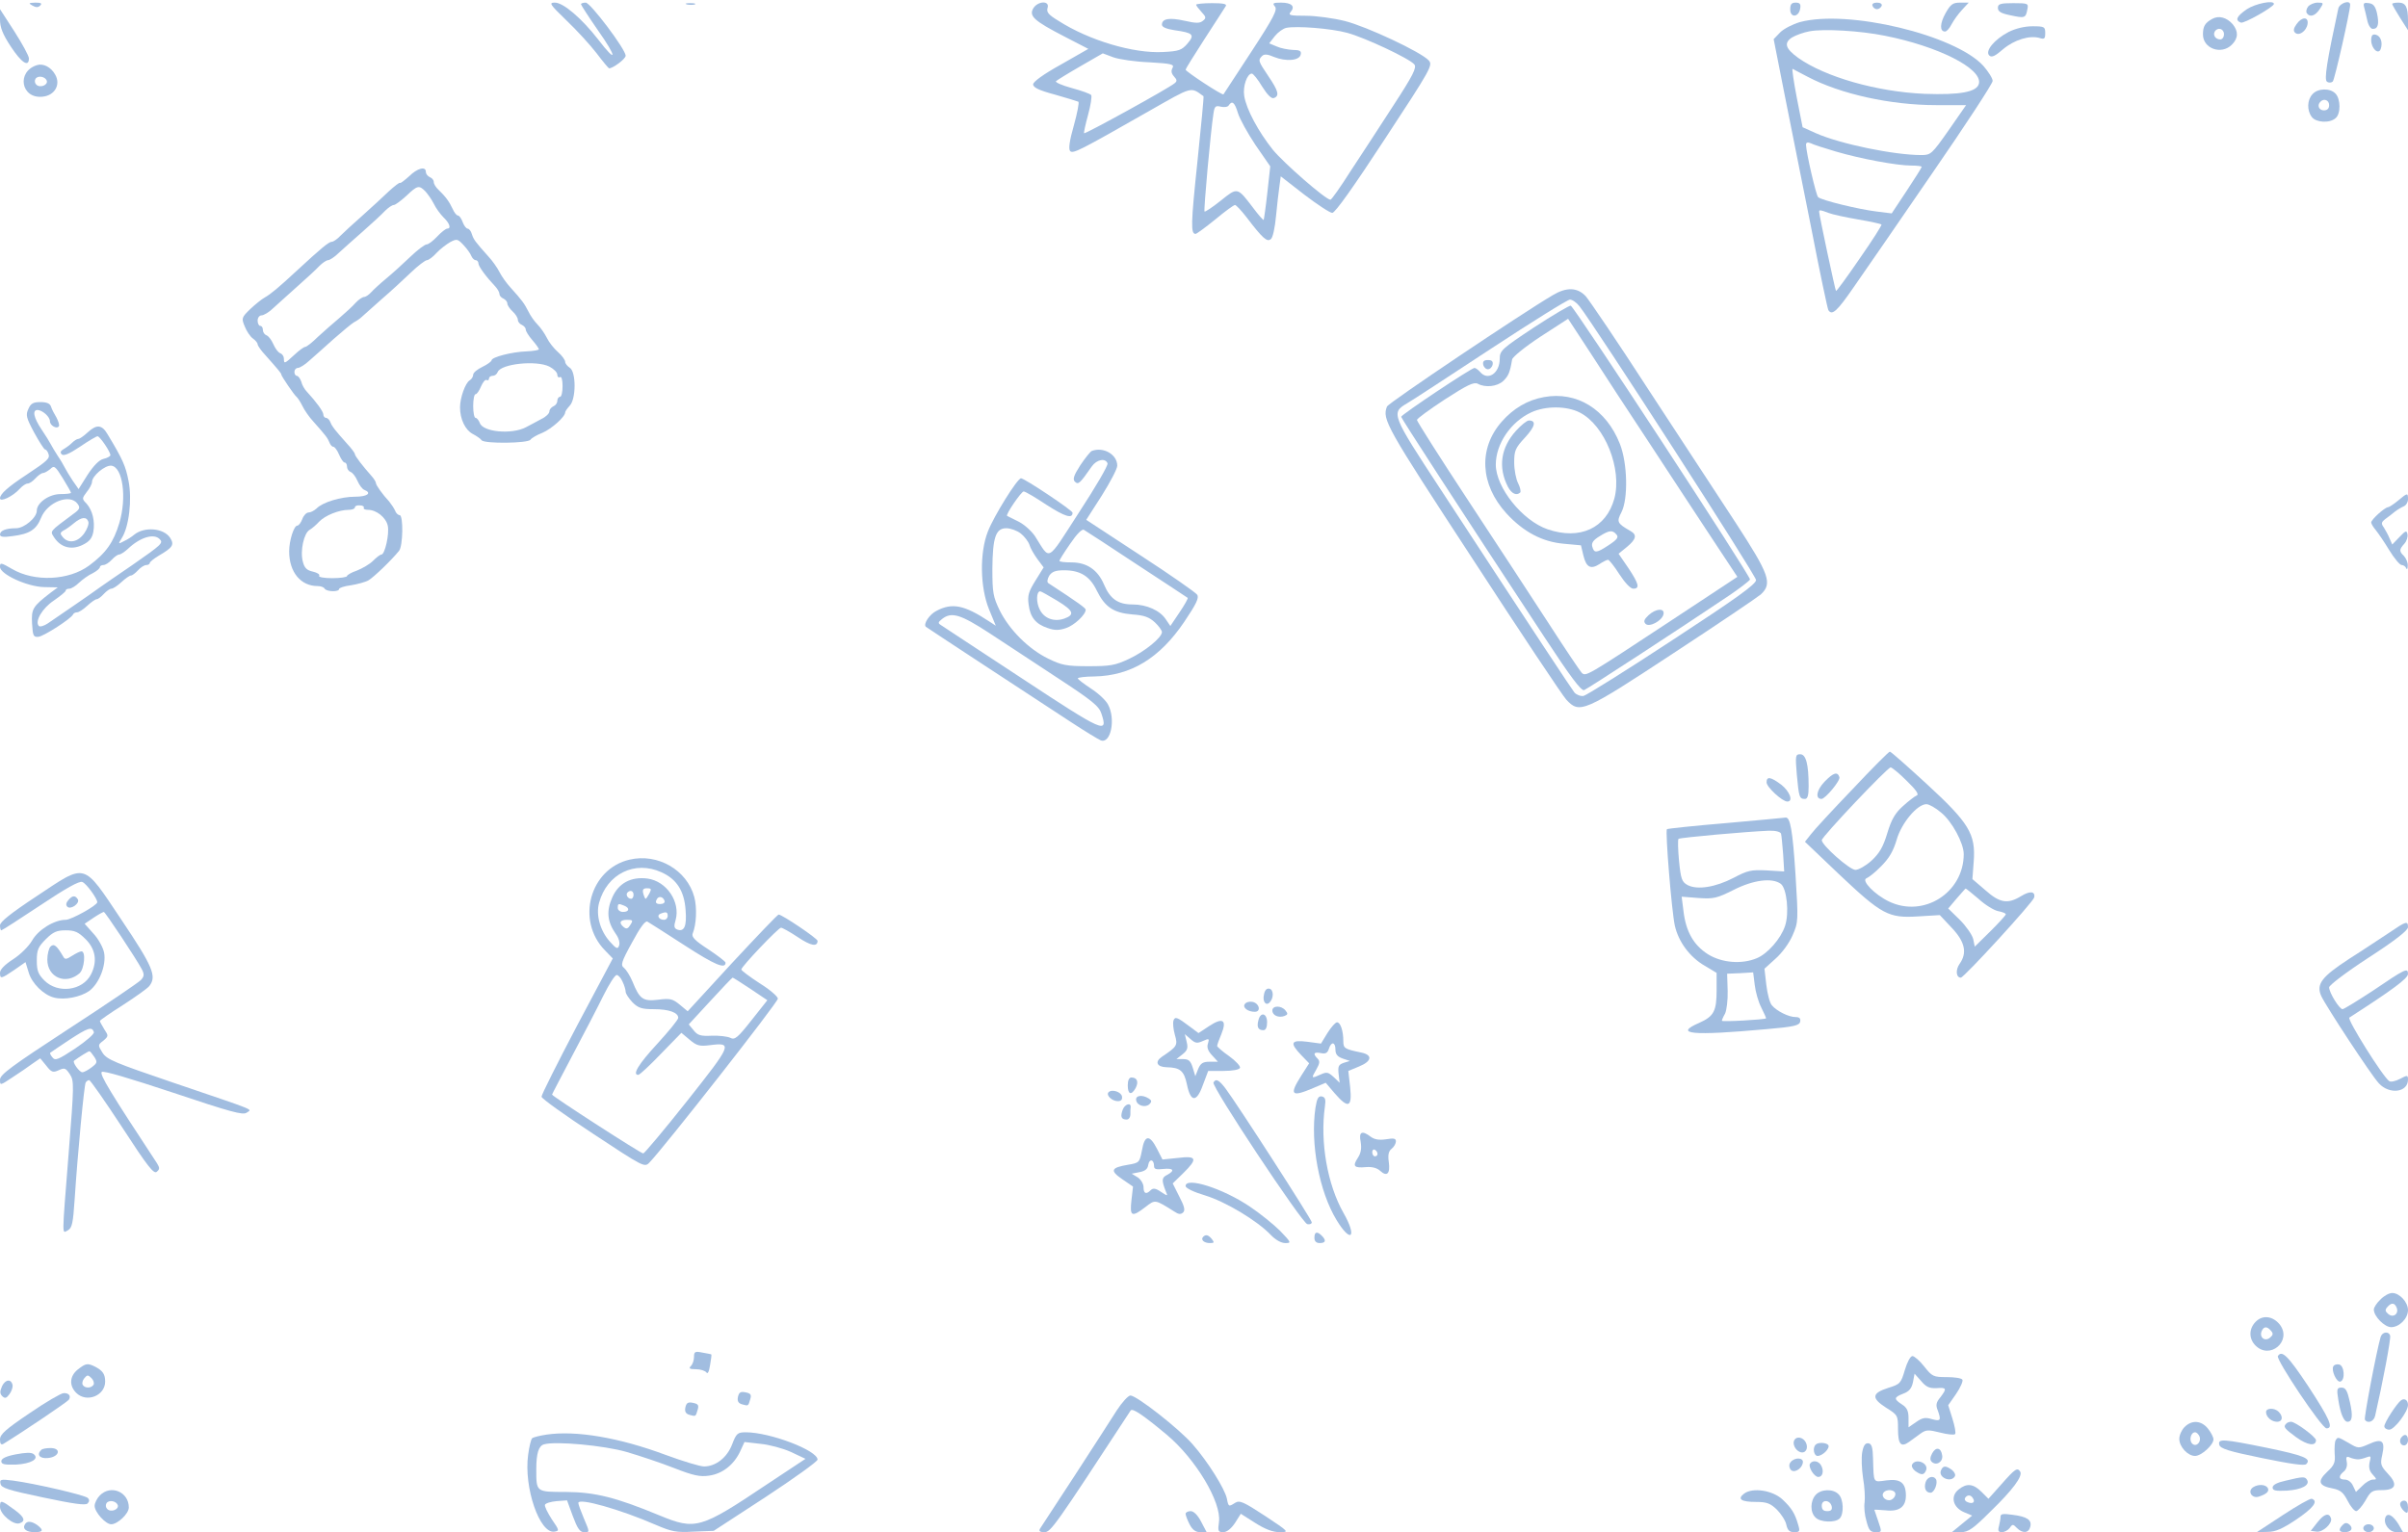 <?xml version="1.0" standalone="no"?>

<svg version="1.0" xmlns="http://www.w3.org/2000/svg" width="916" height="583" viewBox="0 0 916 583">

<g transform="translate(0, 583) scale(0.1,-0.1)" fill="#a1bde0" stroke="none">
<path d="M123 5809 c14 -8 22 -8 30 0 8 8 3 11 -18 11 -26 -1 -28 -2 -12 -11z"/>
<path d="M2155 5752 c39 -37 90 -93 114 -124 24 -32 46 -58 48 -58 15 0 63 36 63 48 0 24 -134 202 -152 202 -10 0 -18 -3 -18 -6 0 -3 29 -48 65 -100 73 -103 73 -129 1 -35 -63 81 -133 141 -165 141 -24 0 -20 -6 44 -68z"/>
<path d="M2613 5813 c9 -2 23 -2 30 0 6 3 -1 5 -18 5 -16 0 -22 -2 -12 -5z"/>
<path d="M3931 5799 c-18 -30 2 -48 118 -108 l91 -47 -105 -60 c-65 -36 -105 -65 -105 -75 0 -12 23 -23 83 -39 45 -13 85 -25 89 -27 4 -2 -4 -43 -17 -90 -17 -59 -21 -91 -14 -98 11 -11 38 3 301 153 167 95 156 92 206 56 2 -1 -9 -113 -23 -249 -25 -238 -26 -275 -7 -275 4 0 38 25 75 55 36 30 70 55 75 55 4 0 24 -21 44 -47 61 -80 78 -95 92 -83 8 5 16 45 20 88 4 42 10 94 13 114 l5 37 90 -70 c50 -38 97 -69 106 -69 11 0 83 102 200 281 176 268 183 281 167 299 -29 32 -236 129 -319 150 -44 11 -111 20 -149 20 -60 0 -68 2 -57 15 18 21 3 35 -37 35 -30 0 -34 -2 -23 -15 10 -12 -5 -42 -90 -172 -57 -87 -105 -160 -106 -162 -4 -5 -144 87 -144 94 0 3 33 56 73 118 40 62 76 117 80 124 5 8 -11 11 -53 11 -33 0 -60 -3 -60 -6 0 -3 9 -15 20 -27 18 -19 19 -24 6 -34 -12 -10 -26 -10 -70 0 -58 13 -86 8 -86 -15 0 -9 16 -16 48 -21 71 -10 78 -17 49 -51 -22 -25 -32 -29 -93 -32 -112 -6 -281 44 -398 119 -38 23 -46 33 -41 49 9 28 -36 27 -54 -1z m1194 -94 c67 -18 237 -98 255 -120 10 -12 -5 -42 -80 -157 -51 -79 -124 -191 -163 -250 -38 -60 -72 -108 -76 -108 -18 0 -177 139 -219 190 -55 69 -101 154 -109 205 -6 36 11 85 29 85 5 0 23 -22 39 -49 20 -32 36 -48 45 -44 22 8 17 27 -21 83 -39 58 -40 61 -24 77 8 8 21 7 46 -4 45 -18 97 -14 101 10 3 13 -4 17 -30 17 -18 1 -46 6 -61 13 l-29 12 21 27 c12 15 31 29 44 32 39 8 170 -2 232 -19z m-753 -112 c86 -5 96 -8 88 -22 -6 -11 -4 -21 6 -32 12 -13 12 -18 2 -26 -24 -20 -340 -194 -344 -190 -2 2 5 33 15 70 10 36 15 70 12 75 -3 5 -37 17 -74 27 -37 10 -64 22 -60 26 4 4 46 30 93 57 l85 49 40 -15 c22 -8 84 -17 137 -19z m337 -193 c7 -23 37 -77 67 -122 l56 -81 -11 -100 c-6 -55 -13 -102 -14 -104 -2 -1 -20 19 -40 46 -61 80 -59 79 -124 27 -31 -25 -59 -43 -61 -41 -4 4 24 312 34 373 4 28 8 31 28 26 13 -3 27 -1 30 5 13 20 23 11 35 -29z"/>
<path d="M6810 5794 c0 -33 33 -30 38 4 3 17 -2 22 -17 22 -16 0 -21 -6 -21 -26z"/>
<path d="M7123 5808 c2 -7 10 -13 17 -13 7 0 15 6 18 13 2 7 -5 12 -18 12 -13 0 -20 -5 -17 -12z"/>
<path d="M7401 5780 c-22 -39 -23 -70 -2 -70 6 0 17 12 25 28 8 15 25 39 40 55 l25 27 -33 0 c-27 0 -36 -6 -55 -40z"/>
<path d="M7600 5800 c0 -14 12 -21 47 -28 55 -12 59 -11 65 22 5 23 3 24 -54 24 -49 0 -58 -3 -58 -18z"/>
<path d="M8547 5795 c-39 -27 -46 -42 -23 -51 12 -5 126 60 126 71 0 16 -71 1 -103 -20z"/>
<path d="M8780 5805 c-6 -8 -9 -19 -5 -25 11 -17 32 -11 49 15 16 24 16 25 -8 25 -13 0 -29 -7 -36 -15z"/>
<path d="M8895 5798 c-43 -199 -55 -272 -43 -279 7 -5 17 -4 22 1 7 7 66 267 66 292 0 20 -40 6 -45 -14z"/>
<path d="M8993 5803 c3 -10 8 -33 12 -50 4 -19 13 -33 21 -33 20 0 25 18 16 60 -6 26 -14 36 -31 38 -18 3 -22 0 -18 -15z"/>
<path d="M9100 5815 c0 -3 13 -26 30 -53 l30 -47 0 37 c0 52 -9 68 -36 68 -13 0 -24 -2 -24 -5z"/>
<path d="M0 5756 c0 -30 10 -56 41 -103 40 -61 69 -81 69 -45 0 9 -25 55 -55 102 l-55 85 0 -39z"/>
<path d="M8415 5758 c-27 -15 -35 -28 -35 -59 0 -54 70 -79 110 -39 25 25 25 51 3 78 -23 26 -53 34 -78 20z m45 -58 c0 -11 -6 -20 -14 -20 -18 0 -29 16 -21 30 11 18 35 11 35 -10z"/>
<path d="M6847 5746 c-27 -8 -61 -25 -75 -39 l-25 -26 41 -208 c23 -114 69 -344 102 -511 32 -166 62 -307 65 -312 14 -22 33 -5 97 88 37 53 171 247 297 431 127 184 231 343 231 353 0 10 -16 35 -35 57 -107 118 -515 216 -698 167z m323 -52 c202 -40 369 -124 358 -181 -6 -33 -71 -45 -208 -40 -181 8 -377 64 -480 137 -48 35 -55 56 -24 77 15 9 45 20 68 24 54 10 192 2 286 -17z m-294 -156 c125 -66 316 -108 489 -108 l114 0 -66 -95 c-64 -91 -68 -95 -104 -95 -104 0 -308 42 -401 83 l-51 23 -22 112 c-12 62 -19 111 -16 110 3 -2 29 -15 57 -30z m109 -285 c92 -27 230 -53 286 -53 22 0 39 -2 39 -5 0 -3 -26 -44 -57 -91 l-57 -86 -56 7 c-68 8 -212 43 -224 55 -8 8 -45 168 -46 199 0 9 6 11 18 6 9 -5 53 -19 97 -32z m-30 -233 c15 -6 66 -17 113 -25 47 -8 87 -17 89 -19 3 -2 -35 -61 -83 -130 -48 -70 -88 -125 -90 -123 -3 3 -64 289 -64 301 0 8 4 8 35 -4z"/>
<path d="M8736 5738 c-11 -15 -13 -25 -6 -32 15 -15 44 6 48 33 4 28 -22 28 -42 -1z"/>
<path d="M7640 5708 c-53 -28 -90 -72 -73 -89 9 -9 22 -3 53 24 43 36 102 54 140 42 17 -5 20 -2 20 19 0 24 -3 26 -48 26 -30 0 -64 -8 -92 -22z"/>
<path d="M9020 5677 c0 -31 27 -57 36 -34 9 25 0 51 -19 55 -12 3 -17 -3 -17 -21z"/>
<path d="M140 5582 c-78 -25 -60 -128 21 -120 47 4 71 46 49 84 -16 29 -46 44 -70 36z m38 -59 c5 -17 -26 -29 -40 -15 -6 6 -7 15 -3 22 9 14 37 9 43 -7z"/>
<path d="M8797 5472 c-21 -22 -22 -62 -3 -87 15 -21 67 -25 90 -5 21 16 20 74 0 94 -21 22 -67 20 -87 -2z m63 -42 c0 -13 -7 -20 -20 -20 -19 0 -27 20 -13 33 13 14 33 6 33 -13z"/>
<path d="M1556 5159 c-17 -15 -32 -27 -34 -25 -2 3 -21 -12 -43 -32 -21 -20 -66 -62 -100 -92 -34 -30 -72 -65 -84 -77 -12 -13 -27 -23 -33 -23 -11 0 -41 -25 -133 -110 -70 -65 -99 -89 -122 -102 -11 -6 -36 -26 -55 -44 -33 -32 -34 -35 -21 -66 7 -18 21 -39 31 -46 10 -7 18 -17 18 -22 0 -5 13 -24 30 -42 47 -53 60 -68 60 -73 0 -6 49 -78 58 -85 4 -3 14 -18 22 -34 8 -17 27 -44 42 -60 47 -53 54 -62 61 -79 3 -9 10 -17 15 -17 5 0 15 -13 22 -30 7 -16 16 -30 21 -30 5 0 9 -7 9 -15 0 -9 6 -18 14 -21 8 -3 19 -18 26 -34 7 -16 18 -31 26 -34 30 -12 11 -26 -35 -26 -54 0 -124 -21 -147 -45 -9 -8 -22 -15 -30 -15 -8 0 -19 -11 -24 -25 -5 -14 -14 -25 -19 -25 -13 0 -31 -57 -31 -98 0 -79 44 -132 108 -132 12 0 24 -4 27 -10 8 -12 55 -13 55 -1 0 4 20 11 45 14 24 4 55 12 67 19 20 12 85 74 116 112 15 18 17 136 2 136 -6 0 -14 8 -17 17 -4 9 -14 24 -22 34 -26 28 -51 63 -51 71 0 4 -7 16 -16 26 -33 37 -64 77 -64 84 0 4 -13 22 -30 40 -48 54 -56 64 -63 81 -3 9 -11 17 -17 17 -5 0 -10 6 -10 13 0 11 -27 48 -63 87 -8 8 -18 25 -21 38 -4 12 -12 22 -17 22 -5 0 -9 7 -9 15 0 8 6 15 13 15 7 0 27 12 44 28 17 15 58 51 91 81 34 30 69 59 79 65 10 5 23 14 29 20 7 6 40 36 74 66 35 30 85 76 113 103 27 26 55 47 61 47 6 0 23 12 37 28 14 15 38 33 52 41 25 13 28 12 50 -11 13 -14 27 -33 30 -42 4 -9 11 -16 17 -16 5 0 10 -6 10 -12 0 -12 30 -52 65 -89 8 -9 15 -21 15 -28 0 -6 7 -14 15 -17 8 -4 15 -12 15 -19 0 -6 9 -20 20 -30 11 -10 20 -24 20 -32 0 -7 7 -16 15 -19 8 -4 15 -11 15 -18 0 -6 11 -24 25 -40 14 -16 25 -32 25 -35 0 -3 -21 -7 -48 -8 -55 -2 -132 -22 -132 -34 0 -4 -16 -16 -35 -25 -19 -9 -35 -22 -35 -30 0 -7 -6 -17 -13 -21 -17 -10 -37 -67 -37 -103 0 -45 20 -86 48 -101 15 -8 30 -18 34 -24 10 -14 177 -12 186 2 4 6 24 18 45 26 35 15 87 61 87 78 0 4 8 15 17 25 25 25 25 131 0 145 -9 6 -17 16 -17 22 0 7 -12 24 -27 37 -16 14 -35 38 -43 55 -8 16 -24 39 -35 50 -11 11 -27 33 -35 50 -16 31 -23 41 -68 91 -15 16 -34 43 -42 59 -8 16 -27 43 -42 59 -51 57 -56 64 -63 85 -3 12 -11 21 -16 21 -5 0 -14 11 -19 25 -5 14 -13 25 -18 25 -5 0 -14 11 -20 25 -13 28 -27 47 -54 73 -10 9 -18 22 -18 30 0 7 -7 15 -15 18 -8 4 -15 12 -15 20 0 23 -33 14 -64 -17z m62 -57 c9 -10 24 -31 32 -47 8 -17 25 -40 37 -52 24 -23 30 -43 14 -43 -5 0 -22 -13 -38 -30 -15 -16 -33 -30 -40 -30 -7 0 -35 -21 -62 -47 -28 -27 -69 -64 -92 -83 -23 -19 -49 -43 -57 -52 -9 -10 -21 -18 -27 -18 -6 0 -21 -10 -32 -22 -11 -13 -40 -39 -62 -58 -23 -19 -60 -52 -82 -72 -21 -21 -43 -38 -48 -38 -5 0 -23 -13 -41 -30 -37 -34 -40 -36 -40 -15 0 9 -6 18 -14 21 -8 3 -19 18 -26 34 -7 16 -18 31 -26 34 -8 3 -14 12 -14 21 0 8 -4 15 -10 15 -5 0 -10 9 -10 20 0 11 7 20 15 20 8 0 29 12 45 28 16 15 58 52 91 82 34 30 72 65 84 78 12 12 27 22 33 22 6 0 25 12 41 28 16 15 58 52 92 82 34 30 72 65 84 78 12 12 27 22 33 22 6 0 27 16 48 35 42 40 48 41 72 17z m472 -667 c17 -9 30 -22 30 -31 0 -8 5 -12 10 -9 6 4 10 -10 10 -34 0 -23 -4 -41 -10 -41 -5 0 -10 -7 -10 -15 0 -9 -7 -18 -15 -21 -8 -4 -15 -12 -15 -19 0 -8 -13 -21 -30 -29 -16 -9 -43 -23 -60 -32 -54 -28 -164 -18 -175 17 -4 10 -11 19 -16 19 -5 0 -9 20 -9 45 0 25 4 45 9 45 5 0 14 13 21 30 7 16 16 27 21 24 5 -3 9 0 9 5 0 6 6 11 14 11 8 0 16 6 19 14 12 32 148 46 197 21z m-706 -537 c-3 -4 4 -8 16 -8 32 0 68 -29 75 -60 7 -31 -11 -110 -24 -110 -5 0 -19 -11 -32 -24 -13 -13 -41 -29 -61 -37 -21 -7 -38 -17 -38 -21 0 -4 -25 -8 -56 -8 -31 0 -53 4 -50 9 4 5 -7 12 -24 16 -23 5 -32 14 -38 38 -11 40 4 109 26 121 9 5 25 19 36 31 23 24 76 45 112 45 13 0 24 4 24 9 0 6 9 9 19 8 11 0 17 -5 15 -9z"/>
<path d="M5907 4707 c-116 -68 -627 -411 -631 -424 -19 -49 -4 -75 326 -580 182 -280 342 -520 356 -535 51 -55 65 -49 407 176 171 112 320 213 333 224 45 42 33 75 -95 272 -65 99 -214 327 -332 507 -117 181 -225 340 -239 356 -32 34 -73 35 -125 4z m101 -42 c60 -76 672 -1025 672 -1042 0 -16 -74 -69 -317 -228 -175 -115 -327 -210 -339 -213 -11 -2 -27 4 -35 13 -13 17 -135 201 -509 773 -187 285 -189 291 -128 327 18 10 161 104 318 207 157 103 293 188 302 188 9 0 25 -11 36 -25z"/>
<path d="M5835 4584 c-122 -81 -130 -88 -130 -119 0 -55 -45 -86 -75 -50 -7 8 -17 15 -21 15 -12 0 -279 -178 -279 -186 0 -5 207 -325 544 -837 99 -151 141 -207 152 -203 13 5 363 233 553 361 41 28 76 55 78 60 3 12 -668 1037 -682 1042 -5 1 -68 -36 -140 -83z m434 -432 c69 -106 174 -265 233 -355 l107 -162 -247 -163 c-331 -218 -330 -218 -346 -201 -7 8 -63 91 -123 184 -61 94 -199 305 -307 469 -108 164 -196 303 -196 308 0 5 48 40 106 78 85 55 110 67 125 60 29 -16 74 -11 97 10 20 19 26 33 34 82 2 10 50 49 108 87 l105 68 89 -136 c48 -75 145 -223 215 -329z"/>
<path d="M5873 4319 c-62 -11 -116 -43 -160 -93 -90 -102 -83 -239 17 -349 65 -71 137 -109 219 -116 l65 -6 9 -38 c11 -46 28 -55 62 -33 13 9 28 16 32 16 4 0 24 -25 43 -55 21 -32 42 -55 53 -55 26 0 21 19 -19 79 l-37 54 32 26 c35 29 39 46 14 60 -52 30 -54 35 -35 72 26 51 23 187 -6 260 -52 132 -164 201 -289 178z m137 -59 c95 -49 161 -214 131 -327 -31 -113 -131 -159 -254 -117 -96 33 -197 159 -197 246 0 79 57 163 135 199 54 25 135 25 185 -1z m139 -464 c9 -10 3 -19 -29 -40 -47 -31 -56 -32 -63 -6 -4 14 4 25 27 39 38 24 50 25 65 7z"/>
<path d="M5767 4191 c-58 -64 -69 -139 -31 -213 14 -27 33 -35 47 -22 3 4 0 19 -8 35 -8 15 -15 51 -15 79 0 45 4 55 41 95 39 42 44 65 15 65 -8 0 -30 -18 -49 -39z"/>
<path d="M6271 3489 c-17 -16 -20 -24 -11 -33 14 -14 63 12 68 37 5 24 -29 22 -57 -4z"/>
<path d="M5642 4443 c2 -10 10 -18 18 -18 8 0 16 8 18 18 2 12 -3 17 -18 17 -15 0 -20 -5 -18 -17z"/>
<path d="M108 4274 c-11 -23 -8 -34 22 -90 19 -35 38 -64 41 -64 4 0 10 -7 13 -16 7 -18 -1 -26 -84 -81 -70 -46 -100 -73 -100 -89 0 -16 49 7 75 36 10 11 23 20 30 20 7 0 20 9 30 20 10 11 23 20 28 20 6 0 18 7 28 15 15 15 19 12 48 -35 17 -28 31 -52 31 -55 0 -3 -18 -5 -40 -5 -43 0 -90 -33 -90 -63 0 -27 -48 -67 -79 -67 -38 0 -61 -9 -61 -24 0 -9 13 -11 47 -6 66 8 91 25 109 69 24 61 110 94 139 54 11 -15 9 -21 -18 -40 -90 -67 -87 -63 -71 -88 25 -38 65 -49 107 -29 27 13 37 25 42 50 7 41 -3 82 -26 108 -18 18 -17 20 1 44 11 13 20 31 20 38 0 23 50 65 74 62 43 -6 59 -121 30 -218 -22 -73 -50 -114 -115 -162 -77 -57 -208 -63 -293 -13 -43 25 -46 25 -46 8 0 -28 104 -76 169 -77 l51 -1 -27 -20 c-69 -53 -74 -62 -71 -118 3 -47 5 -52 25 -50 21 3 124 69 131 85 2 5 9 8 15 8 7 0 24 11 39 25 15 14 31 25 36 25 5 0 17 9 27 20 10 11 23 20 29 20 6 0 23 11 38 25 15 14 31 25 36 25 5 0 17 9 27 20 10 11 24 20 32 20 7 0 13 4 13 8 0 4 15 16 33 27 55 32 61 42 44 69 -25 37 -98 43 -137 11 -8 -7 -25 -18 -38 -24 -23 -12 -23 -12 -9 11 28 43 40 148 26 218 -11 57 -22 82 -80 178 -21 36 -41 38 -74 8 -16 -15 -32 -26 -37 -26 -5 0 -16 -7 -24 -15 -8 -8 -23 -19 -32 -24 -12 -7 -14 -13 -7 -20 7 -7 29 2 69 29 32 22 63 40 67 40 9 0 49 -59 49 -72 0 -4 -12 -11 -26 -14 -17 -4 -38 -26 -61 -61 l-34 -54 -23 33 c-12 18 -25 40 -29 48 -4 8 -16 29 -27 45 -11 17 -23 37 -27 45 -4 8 -20 34 -35 56 -30 45 -36 74 -15 74 19 -1 47 -26 47 -43 0 -16 26 -31 34 -19 3 5 -2 19 -9 33 -8 13 -18 32 -21 42 -4 12 -17 17 -40 17 -27 0 -37 -5 -46 -26z m228 -429 c3 -8 -4 -28 -16 -45 -24 -33 -59 -40 -81 -14 -11 13 -11 17 2 25 9 4 27 17 40 28 29 24 48 26 55 6z m271 -66 c15 -15 10 -20 -105 -100 -52 -35 -106 -73 -122 -84 -34 -25 -164 -114 -198 -137 -15 -10 -30 -14 -34 -10 -17 17 13 68 57 97 24 17 45 33 45 38 0 4 6 7 14 7 7 0 24 10 37 23 13 12 36 29 52 36 15 8 27 18 27 23 0 4 6 8 13 8 8 0 22 9 32 20 10 11 23 20 28 20 6 0 21 10 33 21 47 45 99 60 121 38z"/>
<path d="M4153 4114 c-6 -3 -26 -28 -44 -55 -25 -39 -29 -53 -20 -62 13 -12 18 -8 64 58 19 27 52 33 60 12 3 -8 -46 -91 -108 -186 -126 -195 -108 -185 -168 -91 -13 19 -40 44 -62 55 -22 11 -42 21 -44 22 -7 4 54 93 63 93 6 0 45 -23 87 -51 70 -45 99 -54 99 -30 0 9 -183 131 -196 131 -14 0 -103 -143 -126 -202 -32 -81 -30 -212 4 -296 l26 -63 -26 17 c-94 62 -140 71 -199 40 -27 -13 -52 -51 -41 -61 3 -3 395 -260 551 -362 55 -36 106 -67 114 -70 38 -15 58 80 28 136 -8 16 -37 43 -65 61 -27 18 -50 35 -50 39 0 3 29 7 63 7 139 3 248 69 342 208 45 67 57 91 49 103 -5 8 -102 76 -216 150 l-206 135 59 92 c32 51 59 102 59 114 0 43 -53 73 -97 56z m-270 -314 c14 -11 29 -31 33 -43 3 -12 17 -36 30 -54 l24 -32 -31 -50 c-26 -42 -31 -57 -26 -92 6 -48 27 -74 73 -89 25 -9 43 -9 69 0 31 10 75 51 75 70 0 6 -27 26 -142 101 -6 4 -4 15 3 28 11 16 24 21 57 21 62 0 98 -23 124 -77 31 -63 64 -85 135 -91 45 -3 64 -10 86 -30 15 -14 27 -31 27 -37 0 -21 -65 -74 -125 -102 -53 -25 -72 -28 -155 -28 -84 0 -102 4 -153 29 -74 36 -147 109 -184 183 -25 52 -28 68 -28 158 1 121 13 155 53 155 16 0 41 -9 55 -20z m442 -118 c105 -68 191 -126 193 -127 2 -2 -12 -27 -31 -55 l-35 -52 -17 25 c-22 34 -73 57 -127 57 -55 0 -85 21 -108 75 -24 57 -66 85 -124 85 -25 0 -46 2 -46 6 0 3 18 32 41 65 25 37 45 57 52 53 7 -4 98 -63 202 -132z m-303 -138 c62 -38 68 -53 26 -68 -38 -13 -76 0 -93 35 -14 27 -13 69 2 69 3 0 32 -16 65 -36z m-260 -122 c56 -37 174 -114 260 -171 133 -87 159 -108 168 -137 26 -78 8 -70 -300 133 -162 107 -302 198 -310 204 -13 8 -12 11 4 24 36 28 70 17 178 -53z"/>
<path d="M9122 3925 c-17 -14 -34 -25 -38 -25 -13 -1 -64 -47 -64 -58 0 -5 8 -18 18 -30 9 -11 33 -46 51 -76 19 -31 40 -56 47 -56 7 0 15 -6 17 -12 3 -7 6 -3 6 9 1 12 -6 28 -14 37 -19 18 -19 25 1 47 9 10 14 26 12 36 -3 16 -7 14 -31 -11 l-27 -28 -10 23 c-5 13 -16 32 -22 42 -11 15 -10 20 7 33 11 8 27 20 35 27 9 7 24 16 33 20 9 3 17 16 17 27 0 26 -2 25 -38 -5z"/>
<path d="M7047 2827 c-75 -78 -146 -155 -158 -171 l-23 -29 129 -123 c164 -155 189 -168 301 -161 l83 5 46 -49 c50 -53 59 -95 29 -137 -16 -23 -13 -52 5 -52 12 0 275 287 279 305 5 24 -16 26 -50 5 -51 -31 -81 -26 -136 23 l-49 42 5 67 c8 105 -18 147 -180 296 -73 67 -135 122 -139 122 -4 0 -68 -64 -142 -143z m206 32 c36 -35 48 -52 38 -56 -8 -3 -31 -21 -53 -41 -29 -26 -43 -50 -59 -103 -16 -53 -30 -76 -60 -104 -21 -19 -49 -35 -61 -35 -22 0 -128 94 -128 113 0 13 250 277 262 277 5 0 33 -23 61 -51z m131 -121 c41 -33 86 -116 86 -158 0 -147 -153 -244 -285 -180 -54 26 -106 80 -85 88 8 3 34 23 56 46 30 30 46 57 59 101 18 63 78 135 113 135 10 0 35 -14 56 -32z m142 -328 c25 -23 59 -44 75 -47 16 -3 29 -8 29 -12 0 -4 -27 -33 -59 -65 l-59 -58 -6 29 c-4 16 -27 49 -51 73 l-44 43 32 38 c18 20 33 38 34 38 1 1 23 -17 49 -39z"/>
<path d="M6835 2883 c8 -87 10 -93 31 -93 10 0 14 13 14 48 0 84 -10 122 -32 122 -18 0 -19 -5 -13 -77z"/>
<path d="M6941 2856 c-31 -32 -37 -66 -12 -66 14 0 73 70 68 83 -7 22 -23 17 -56 -17z"/>
<path d="M6720 2853 c0 -18 60 -73 79 -73 24 0 9 39 -23 64 -40 30 -56 33 -56 9z"/>
<path d="M6566 2698 c-121 -10 -222 -21 -225 -23 -7 -7 18 -312 30 -367 14 -62 57 -120 114 -153 l45 -27 0 -65 c0 -80 -10 -100 -66 -125 -99 -43 -30 -50 256 -24 106 9 125 14 128 29 2 12 -3 17 -18 17 -26 0 -72 23 -90 45 -8 9 -17 44 -21 78 l-7 61 42 38 c25 22 52 59 65 89 22 51 22 54 11 233 -11 168 -20 218 -38 215 -4 -1 -106 -10 -226 -21z m209 -40 c2 -7 5 -42 8 -78 l4 -66 -66 4 c-59 3 -73 0 -126 -28 -69 -36 -138 -47 -175 -28 -22 12 -26 22 -33 92 -4 43 -5 81 -2 84 5 5 264 28 343 31 26 1 44 -4 47 -11z m-1 -191 c23 -17 33 -112 16 -161 -16 -48 -66 -105 -107 -122 -57 -24 -133 -18 -186 15 -55 35 -84 87 -93 164 l-7 55 64 -5 c58 -4 70 -1 134 31 75 38 146 47 179 23z m-99 -385 c3 -26 14 -65 25 -86 11 -22 19 -40 18 -41 -7 -5 -168 -14 -168 -9 0 3 5 15 12 27 6 12 11 51 10 87 l-2 65 49 2 50 3 6 -48z"/>
<path d="M2395 2559 c-151 -35 -205 -231 -94 -345 l30 -31 -136 -256 c-74 -141 -135 -262 -135 -270 0 -7 88 -70 196 -141 191 -126 196 -129 214 -110 54 55 490 611 489 624 0 8 -31 35 -70 59 -38 25 -69 48 -69 52 0 11 141 159 151 159 5 0 34 -16 64 -36 49 -33 75 -38 75 -14 0 9 -135 100 -148 100 -4 0 -83 -83 -177 -184 l-169 -184 -30 25 c-27 22 -36 25 -82 19 -58 -7 -71 2 -98 69 -9 22 -24 45 -32 52 -14 10 -11 22 31 98 30 56 50 83 58 78 7 -4 70 -44 141 -90 114 -74 156 -92 156 -66 0 4 -30 27 -66 51 -51 33 -64 47 -59 60 14 34 17 98 6 139 -28 103 -139 167 -246 142z m121 -48 c58 -26 87 -71 92 -144 5 -61 -5 -84 -32 -74 -12 5 -13 13 -6 36 19 69 -34 148 -107 158 -62 8 -110 -17 -134 -72 -23 -52 -19 -92 13 -138 12 -16 17 -35 13 -45 -5 -15 -11 -12 -35 15 -37 41 -54 102 -41 148 30 110 136 162 237 116z m-46 -81 c-6 -11 -12 -20 -14 -20 -2 0 -6 9 -9 20 -4 15 0 20 14 20 17 0 18 -3 9 -20z m-60 -5 c0 -8 -4 -15 -9 -15 -13 0 -22 16 -14 24 11 11 23 6 23 -9z m118 -23 c2 -7 -5 -12 -17 -12 -14 0 -19 5 -14 15 6 17 25 15 31 -3z m-154 -18 c23 -9 20 -24 -4 -24 -11 0 -20 7 -20 15 0 17 2 18 24 9z m166 -39 c0 -8 -6 -15 -14 -15 -20 0 -29 17 -14 23 22 9 28 7 28 -8z m-142 -34 c-9 -15 -15 -17 -25 -9 -20 16 -15 28 12 28 22 0 24 -2 13 -19z m-30 -216 c7 -14 12 -32 12 -39 0 -7 12 -25 26 -40 22 -22 36 -26 81 -26 58 0 93 -13 93 -33 0 -7 -36 -51 -80 -99 -71 -77 -96 -118 -72 -118 5 0 44 36 86 80 l78 80 31 -26 c27 -23 38 -26 77 -21 88 11 85 4 -86 -212 -87 -110 -163 -200 -167 -200 -8 -1 -347 218 -347 224 0 2 36 70 79 152 43 81 96 183 117 226 21 42 43 77 50 77 6 0 16 -11 22 -25z m487 -28 l64 -43 -61 -77 c-52 -66 -63 -75 -80 -66 -10 5 -42 9 -70 8 -42 -2 -54 1 -69 20 l-19 23 82 89 c45 49 83 89 85 89 2 0 32 -19 68 -43z"/>
<path d="M138 2419 c-97 -64 -138 -97 -138 -110 0 -10 2 -19 5 -19 3 0 70 43 148 95 96 64 149 94 160 89 15 -5 57 -63 57 -77 0 -12 -99 -67 -120 -67 -44 0 -105 -38 -128 -79 -13 -22 -44 -53 -72 -71 -31 -20 -50 -39 -50 -51 0 -25 4 -24 54 10 l43 30 12 -39 c12 -42 57 -86 97 -96 39 -10 100 2 133 25 38 28 66 98 57 146 -4 20 -22 53 -41 73 l-33 37 34 23 c18 12 36 22 39 22 5 0 122 -176 145 -219 9 -18 9 -26 -4 -40 -8 -9 -132 -93 -275 -186 -216 -141 -261 -174 -261 -193 0 -23 0 -23 48 9 26 17 60 40 76 52 l29 20 23 -28 c20 -26 26 -27 48 -17 22 10 26 8 42 -16 16 -25 16 -39 -5 -302 -26 -330 -26 -303 -2 -291 15 9 19 27 25 118 11 169 36 435 42 444 3 5 9 9 13 9 5 0 61 -81 126 -180 96 -148 120 -178 131 -169 12 10 12 15 1 33 -177 269 -219 338 -210 347 6 6 106 -24 272 -79 218 -73 265 -86 279 -76 20 15 51 2 -281 115 -220 75 -250 87 -267 113 -18 29 -18 30 3 46 20 17 20 19 4 43 -9 15 -17 29 -17 32 0 3 39 30 88 61 48 31 93 63 100 72 29 37 14 73 -106 252 -149 222 -131 217 -324 89z m188 -163 c38 -38 45 -85 20 -134 -32 -62 -126 -74 -177 -23 -24 24 -29 38 -29 76 0 40 5 52 34 81 28 28 42 34 76 34 34 0 48 -6 76 -34z m31 -353 c3 -7 -29 -34 -70 -62 -65 -43 -77 -48 -87 -35 -7 8 -11 16 -9 18 2 2 35 24 74 50 69 45 85 51 92 29z m2 -95 c12 -19 11 -23 -10 -39 -13 -10 -29 -19 -36 -19 -11 0 -39 39 -31 44 20 15 54 36 58 36 3 0 11 -10 19 -22z"/>
<path d="M192 2228 c-6 -6 -12 -29 -12 -49 0 -69 71 -98 123 -52 18 17 24 83 7 83 -6 0 -22 -8 -36 -17 -22 -14 -27 -15 -34 -2 -24 41 -35 50 -48 37z"/>
<path d="M260 2405 c-9 -10 -10 -19 -4 -25 13 -13 49 13 40 28 -10 16 -21 15 -36 -3z"/>
<path d="M9090 2282 c-31 -20 -99 -66 -153 -100 -106 -69 -127 -97 -107 -142 18 -39 190 -301 219 -332 40 -44 111 -35 111 14 0 17 -2 18 -30 3 -17 -9 -35 -13 -41 -9 -23 14 -162 236 -152 242 163 105 223 149 223 166 0 25 -10 20 -134 -64 -58 -38 -110 -70 -115 -70 -12 0 -51 63 -51 83 0 8 64 57 150 113 102 66 150 104 150 116 0 25 -7 23 -70 -20z"/>
<path d="M4808 2045 c-6 -27 8 -44 22 -29 16 17 15 48 -1 52 -11 2 -18 -6 -21 -23z"/>
<path d="M4735 2009 c-9 -13 12 -29 38 -29 26 0 17 34 -10 38 -11 2 -24 -2 -28 -9z"/>
<path d="M4840 1985 c0 -19 24 -29 46 -21 13 5 14 9 4 21 -16 20 -50 19 -50 0z"/>
<path d="M4787 1948 c-7 -26 -1 -38 19 -38 9 0 14 11 14 30 0 35 -25 41 -33 8z"/>
<path d="M4464 1947 c-3 -9 -1 -32 5 -54 12 -41 9 -45 -49 -84 -28 -19 -20 -39 18 -40 51 -1 66 -13 77 -65 14 -69 37 -70 61 -2 l20 53 58 0 c36 0 61 5 63 12 2 6 -16 26 -41 44 -26 18 -46 36 -46 39 0 4 7 24 16 45 22 54 6 65 -46 31 l-41 -27 -32 24 c-49 37 -57 40 -63 24z m112 -78 c23 10 25 10 19 -10 -5 -14 0 -28 16 -45 l22 -24 -32 0 c-25 0 -34 -6 -43 -27 l-11 -28 -10 33 c-8 25 -15 32 -36 32 l-26 0 23 18 c19 15 22 24 16 48 l-7 29 22 -19 c18 -16 25 -17 47 -7z"/>
<path d="M5050 1900 l-25 -41 -52 7 c-63 8 -68 -4 -23 -51 l30 -31 -30 -47 c-47 -74 -38 -83 46 -47 l47 20 34 -40 c52 -60 67 -54 59 23 l-7 62 41 17 c49 20 52 44 8 53 -63 13 -68 16 -68 43 0 40 -11 72 -24 72 -6 0 -22 -18 -36 -40z m30 -64 c0 -18 8 -27 28 -34 l27 -9 -23 -7 c-20 -7 -23 -13 -20 -42 l4 -34 -23 22 c-20 18 -26 20 -48 10 -37 -17 -38 -16 -18 18 13 23 15 32 5 42 -19 19 -14 26 12 21 18 -4 26 0 31 16 9 29 25 27 25 -3z"/>
<path d="M4290 1700 c0 -35 14 -39 30 -10 12 23 6 40 -16 40 -9 0 -14 -11 -14 -30z"/>
<path d="M4616 1711 c-9 -14 337 -535 357 -539 9 -2 17 1 17 7 0 10 -281 446 -328 509 -25 33 -37 39 -46 23z"/>
<path d="M4217 1674 c-11 -11 13 -34 35 -34 13 0 18 6 16 18 -3 17 -38 29 -51 16z"/>
<path d="M4322 1643 c4 -21 36 -29 51 -14 9 9 8 14 -3 21 -25 16 -52 12 -48 -7z"/>
<path d="M5004 1615 c-20 -136 14 -318 80 -427 55 -91 80 -67 27 26 -62 109 -90 271 -71 406 4 27 1 35 -12 38 -13 2 -18 -7 -24 -43z"/>
<path d="M4271 1608 c-10 -27 -6 -38 15 -38 8 0 14 9 14 20 0 11 0 23 1 27 2 19 -22 12 -30 -9z"/>
<path d="M5176 1485 c4 -25 1 -43 -11 -61 -21 -32 -14 -39 31 -35 23 2 42 -3 54 -14 26 -24 39 -11 33 33 -4 27 -1 42 11 51 9 7 16 20 16 28 0 11 -8 13 -37 8 -27 -4 -44 -1 -58 9 -34 26 -47 20 -39 -19z m64 -46 c0 -5 -4 -9 -10 -9 -5 0 -10 7 -10 16 0 8 5 12 10 9 6 -3 10 -10 10 -16z"/>
<path d="M4344 1453 c-9 -46 -10 -48 -53 -55 -65 -11 -70 -22 -22 -55 l41 -28 -6 -52 c-7 -62 1 -66 53 -26 38 29 35 30 110 -17 16 -11 25 -12 34 -3 8 8 4 24 -15 60 l-25 50 40 39 c56 55 52 67 -20 58 l-59 -6 -21 41 c-28 55 -47 53 -57 -6z m46 -60 c0 -12 8 -14 35 -11 39 4 46 -6 14 -23 -20 -10 -21 -20 -4 -63 8 -18 7 -18 -19 -1 -20 14 -30 15 -39 6 -17 -17 -27 -13 -27 12 0 12 -10 29 -22 37 l-23 14 30 6 c21 4 31 12 33 28 4 24 22 21 22 -5z"/>
<path d="M4510 1317 c0 -8 31 -23 75 -36 78 -24 199 -97 249 -150 18 -19 40 -31 55 -31 24 0 23 2 -19 46 -25 25 -77 67 -116 93 -102 69 -244 114 -244 78z"/>
<path d="M5000 1120 c0 -13 7 -20 20 -20 23 0 26 10 8 28 -18 18 -28 15 -28 -8z"/>
<path d="M4577 1124 c-11 -11 3 -24 25 -24 17 0 18 2 8 15 -13 16 -23 19 -33 9z"/>
<path d="M9055 885 c-14 -13 -25 -30 -25 -38 0 -26 41 -67 66 -67 31 0 64 33 64 65 0 30 -32 65 -60 65 -12 0 -32 -11 -45 -25z m62 -31 c9 -23 -13 -40 -32 -24 -12 10 -13 16 -4 26 15 18 28 18 36 -2z"/>
<path d="M8581 801 c-27 -27 -27 -65 -1 -91 55 -55 139 17 93 79 -26 33 -65 39 -92 12z m58 -35 c9 -10 8 -16 -4 -26 -19 -16 -41 1 -32 24 8 20 21 20 36 2z"/>
<path d="M9056 743 c-15 -50 -64 -307 -60 -315 10 -16 34 -8 39 15 28 122 61 295 57 305 -6 18 -30 14 -36 -5z"/>
<path d="M2640 667 c0 -13 -5 -28 -12 -35 -9 -9 -5 -12 19 -12 18 0 35 -6 40 -12 5 -8 10 2 14 27 4 22 6 40 5 41 0 1 -16 4 -33 7 -29 6 -33 4 -33 -16z"/>
<path d="M8665 670 c-8 -13 167 -275 185 -275 28 0 12 36 -70 161 -77 116 -100 138 -115 114z"/>
<path d="M7246 617 c-15 -51 -18 -54 -63 -68 -63 -20 -65 -39 -9 -75 45 -28 46 -30 46 -81 0 -59 11 -72 43 -49 12 9 32 23 44 32 20 14 29 14 73 3 27 -7 53 -10 57 -6 4 4 -1 30 -10 59 l-16 51 30 43 c17 25 27 49 24 54 -3 6 -30 10 -60 10 -50 0 -55 2 -85 40 -17 22 -38 40 -45 40 -8 0 -20 -23 -29 -53z m120 -69 c39 3 41 -1 15 -35 -16 -19 -18 -30 -10 -49 14 -39 11 -43 -22 -34 -26 8 -37 5 -60 -11 l-29 -20 0 35 c0 27 -6 40 -25 52 -32 21 -31 27 5 41 22 8 32 20 37 44 l6 32 25 -28 c19 -23 32 -28 58 -27z"/>
<path d="M296 619 c-31 -25 -34 -61 -6 -89 39 -39 110 -11 110 43 0 28 -9 41 -37 56 -30 15 -36 14 -67 -10z m60 -58 c-9 -14 -33 -14 -41 -1 -4 6 -1 18 6 26 11 13 14 13 27 0 8 -8 11 -19 8 -25z"/>
<path d="M8876 631 c-9 -15 13 -63 27 -58 19 6 15 61 -5 65 -9 2 -19 -1 -22 -7z"/>
<path d="M8 556 c-9 -21 -9 -29 1 -39 10 -9 15 -8 27 8 8 11 13 26 12 34 -5 25 -27 23 -40 -3z"/>
<path d="M8895 503 c8 -52 21 -83 35 -83 18 0 21 22 9 75 -10 44 -16 55 -32 55 -17 0 -19 -5 -12 -47z"/>
<path d="M2807 514 c-3 -16 2 -24 17 -28 23 -6 22 -7 30 20 5 17 2 22 -18 26 -19 4 -25 0 -29 -18z"/>
<path d="M113 453 c-92 -62 -113 -81 -113 -100 0 -17 4 -22 13 -17 75 46 244 160 249 168 9 14 0 26 -20 25 -9 0 -68 -34 -129 -76z"/>
<path d="M4248 463 c-20 -32 -92 -143 -160 -248 -68 -104 -128 -196 -132 -202 -5 -9 0 -13 17 -13 24 0 39 21 328 463 7 10 47 -17 137 -92 110 -92 209 -257 199 -332 -5 -35 -3 -39 16 -39 14 0 30 13 45 35 l22 35 55 -35 c38 -24 67 -35 93 -35 37 0 36 1 -56 62 -81 53 -96 60 -113 50 -25 -16 -26 -16 -32 16 -8 37 -72 140 -130 206 -51 59 -213 186 -237 186 -8 0 -32 -26 -52 -57z"/>
<path d="M9134 502 c-16 -11 -64 -85 -64 -99 0 -7 8 -13 19 -13 19 0 71 68 71 94 0 18 -13 27 -26 18z"/>
<path d="M2607 474 c-3 -16 2 -24 17 -28 23 -6 22 -7 30 20 5 17 2 22 -18 26 -19 4 -25 0 -29 -18z"/>
<path d="M8620 457 c0 -19 21 -37 42 -37 21 0 24 20 6 38 -16 16 -48 15 -48 -1z"/>
<path d="M8310 400 c-11 -11 -20 -31 -20 -45 0 -30 32 -65 60 -65 24 0 70 42 70 63 0 8 -9 26 -21 41 -25 31 -61 34 -89 6z m57 -36 c8 -21 -13 -42 -28 -27 -13 13 -5 43 11 43 6 0 13 -7 17 -16z"/>
<path d="M8697 413 c-13 -12 -7 -19 38 -52 43 -31 75 -35 75 -11 0 12 -78 70 -95 70 -6 0 -15 -3 -18 -7z"/>
<path d="M2078 371 c-26 -4 -50 -10 -54 -14 -4 -4 -11 -32 -15 -63 -17 -124 44 -301 100 -292 19 3 19 5 -10 47 -16 25 -28 49 -26 55 2 6 22 12 44 14 l40 3 22 -60 c17 -46 27 -61 42 -61 23 0 23 -2 -1 55 -11 26 -20 51 -20 56 0 21 161 -25 294 -83 61 -26 78 -30 145 -26 l76 3 198 129 c108 71 197 135 197 142 0 35 -181 104 -273 104 -31 0 -36 -4 -52 -46 -19 -50 -62 -84 -107 -84 -15 0 -81 20 -146 44 -177 66 -342 94 -454 77z m306 -66 c48 -14 129 -41 180 -61 74 -29 99 -34 133 -29 51 7 94 41 118 91 l17 37 61 -7 c33 -3 85 -17 116 -31 l55 -26 -145 -96 c-255 -171 -273 -176 -411 -119 -167 69 -244 88 -355 89 -115 0 -113 -1 -113 87 0 60 9 88 29 94 43 13 229 -4 315 -29z"/>
<path d="M9137 363 c-13 -12 -7 -33 8 -33 8 0 15 9 15 20 0 20 -11 26 -23 13z"/>
<path d="M6826 351 c-9 -14 3 -39 21 -46 21 -8 34 14 22 37 -10 19 -34 24 -43 9z"/>
<path d="M8885 350 c-4 -6 -5 -29 -4 -51 3 -34 -1 -44 -29 -70 -38 -36 -32 -53 23 -63 28 -6 39 -15 55 -46 11 -22 26 -40 33 -40 6 0 22 18 35 40 20 36 26 40 63 40 53 0 61 22 22 63 -27 29 -29 36 -21 71 12 54 -1 64 -51 41 -39 -17 -41 -17 -76 4 -42 24 -42 24 -50 11z m85 -73 c8 0 23 4 33 8 16 6 17 4 11 -19 -4 -19 -1 -33 11 -46 17 -19 17 -20 1 -20 -9 0 -28 -11 -40 -24 l-24 -23 -11 23 c-6 14 -19 24 -31 24 -24 0 -26 13 -4 31 9 7 14 22 11 36 -4 19 -1 23 12 17 9 -4 23 -7 31 -7z"/>
<path d="M8442 333 c3 -15 35 -25 162 -51 112 -23 162 -30 169 -23 21 21 -10 33 -150 62 -167 34 -186 35 -181 12z"/>
<path d="M6907 333 c-13 -12 -7 -43 7 -43 19 0 48 29 41 41 -7 10 -39 12 -48 2z"/>
<path d="M7084 305 c-4 -21 -2 -65 3 -99 6 -33 8 -75 6 -92 -3 -17 0 -49 7 -72 9 -35 15 -42 35 -42 24 0 24 0 10 41 -8 23 -15 43 -15 44 0 1 19 0 43 -2 51 -6 77 13 77 56 0 49 -21 65 -74 58 -52 -7 -48 -13 -51 83 -1 42 -5 56 -17 58 -12 2 -19 -7 -24 -33z m126 -160 c0 -9 -7 -18 -16 -22 -18 -7 -39 11 -30 26 11 17 46 13 46 -4z"/>
<path d="M157 313 c-19 -18 -6 -34 25 -31 44 4 53 38 10 38 -16 0 -32 -3 -35 -7z"/>
<path d="M7350 300 c-8 -15 -9 -25 -2 -32 17 -17 44 -1 40 24 -4 30 -24 34 -38 8z"/>
<path d="M60 296 c-37 -7 -55 -16 -55 -26 0 -12 12 -14 55 -13 58 3 91 22 68 40 -9 7 -31 6 -68 -1z"/>
<path d="M6812 267 c-7 -8 -7 -18 -2 -27 11 -18 43 -2 48 24 4 20 -30 22 -46 3z"/>
<path d="M6885 260 c-7 -12 16 -50 32 -50 16 0 22 22 11 43 -9 18 -33 23 -43 7z"/>
<path d="M7274 258 c-4 -6 1 -17 11 -25 24 -17 34 -17 42 3 10 26 -38 47 -53 22z"/>
<path d="M7383 234 c-10 -26 38 -47 53 -22 4 6 -1 17 -11 25 -24 17 -34 17 -42 -3z"/>
<path d="M7614 183 l-50 -56 -26 26 c-32 32 -57 34 -88 9 -32 -26 -21 -68 21 -86 l31 -13 -38 -31 -39 -32 34 0 c28 0 46 12 112 78 85 82 124 135 114 152 -11 17 -19 12 -71 -47z m-109 -54 c10 -15 -1 -23 -20 -15 -9 3 -13 10 -10 16 8 13 22 13 30 -1z"/>
<path d="M7325 190 c-7 -23 1 -40 19 -40 14 0 29 38 20 52 -10 15 -33 8 -39 -12z"/>
<path d="M8695 196 c-32 -7 -50 -16 -50 -26 0 -12 11 -14 55 -12 56 4 88 21 76 41 -8 13 -15 13 -81 -3z"/>
<path d="M2 184 c3 -16 29 -24 162 -52 114 -24 161 -31 169 -23 7 7 8 14 1 21 -11 11 -201 55 -283 66 -48 6 -53 5 -49 -12z"/>
<path d="M8571 171 c-23 -15 -5 -44 21 -36 31 10 42 21 34 34 -9 13 -36 14 -55 2z"/>
<path d="M380 140 c-11 -11 -20 -29 -20 -40 0 -24 42 -70 63 -70 24 0 67 40 67 64 0 59 -68 88 -110 46z m68 -37 c5 -17 -26 -29 -40 -15 -6 6 -7 15 -3 22 9 14 37 9 43 -7z"/>
<path d="M6635 147 c-28 -21 -12 -32 45 -32 40 0 54 -5 79 -29 16 -16 33 -42 36 -57 5 -22 12 -29 30 -29 21 0 23 3 15 29 -12 42 -25 63 -59 95 -37 35 -113 47 -146 23z"/>
<path d="M6907 142 c-21 -23 -22 -66 -1 -86 18 -19 75 -21 92 -4 17 17 15 74 -4 92 -21 22 -67 20 -87 -2z m61 -45 c2 -12 -3 -17 -17 -17 -15 0 -21 6 -21 21 0 25 33 22 38 -4z"/>
<path d="M8684 65 l-99 -65 40 1 c31 0 56 11 110 47 65 44 85 70 59 79 -6 2 -55 -26 -110 -62z"/>
<path d="M0 96 c0 -28 52 -71 75 -62 23 8 18 23 -17 49 -54 40 -58 41 -58 13z"/>
<path d="M9130 106 c0 -7 7 -19 15 -26 13 -11 15 -8 15 14 0 16 -5 26 -15 26 -8 0 -15 -6 -15 -14z"/>
<path d="M4510 70 c0 -6 7 -24 15 -40 11 -21 23 -30 40 -30 l25 0 -21 40 c-13 25 -28 40 -40 40 -10 0 -19 -5 -19 -10z"/>
<path d="M7610 59 c0 -8 -3 -24 -6 -36 -5 -18 -2 -23 11 -23 10 0 23 7 30 16 10 15 13 15 27 0 22 -22 45 -20 51 4 7 26 -11 39 -67 46 -36 5 -46 4 -46 -7z"/>
<path d="M8816 38 l-26 -33 22 -3 c23 -4 62 32 55 51 -7 22 -26 17 -51 -15z"/>
<path d="M9074 56 c-9 -24 15 -56 42 -56 l25 0 -17 30 c-21 34 -42 46 -50 26z"/>
<path d="M95 30 c-11 -17 5 -30 36 -30 33 0 36 7 12 26 -22 16 -40 18 -48 4z"/>
<path d="M8912 28 c-18 -18 -15 -28 7 -28 26 0 34 15 18 29 -10 8 -17 7 -25 -1z"/>
<path d="M8990 15 c0 -8 9 -15 20 -15 11 0 20 7 20 15 0 8 -9 15 -20 15 -11 0 -20 -7 -20 -15z"/></g>
</svg>
